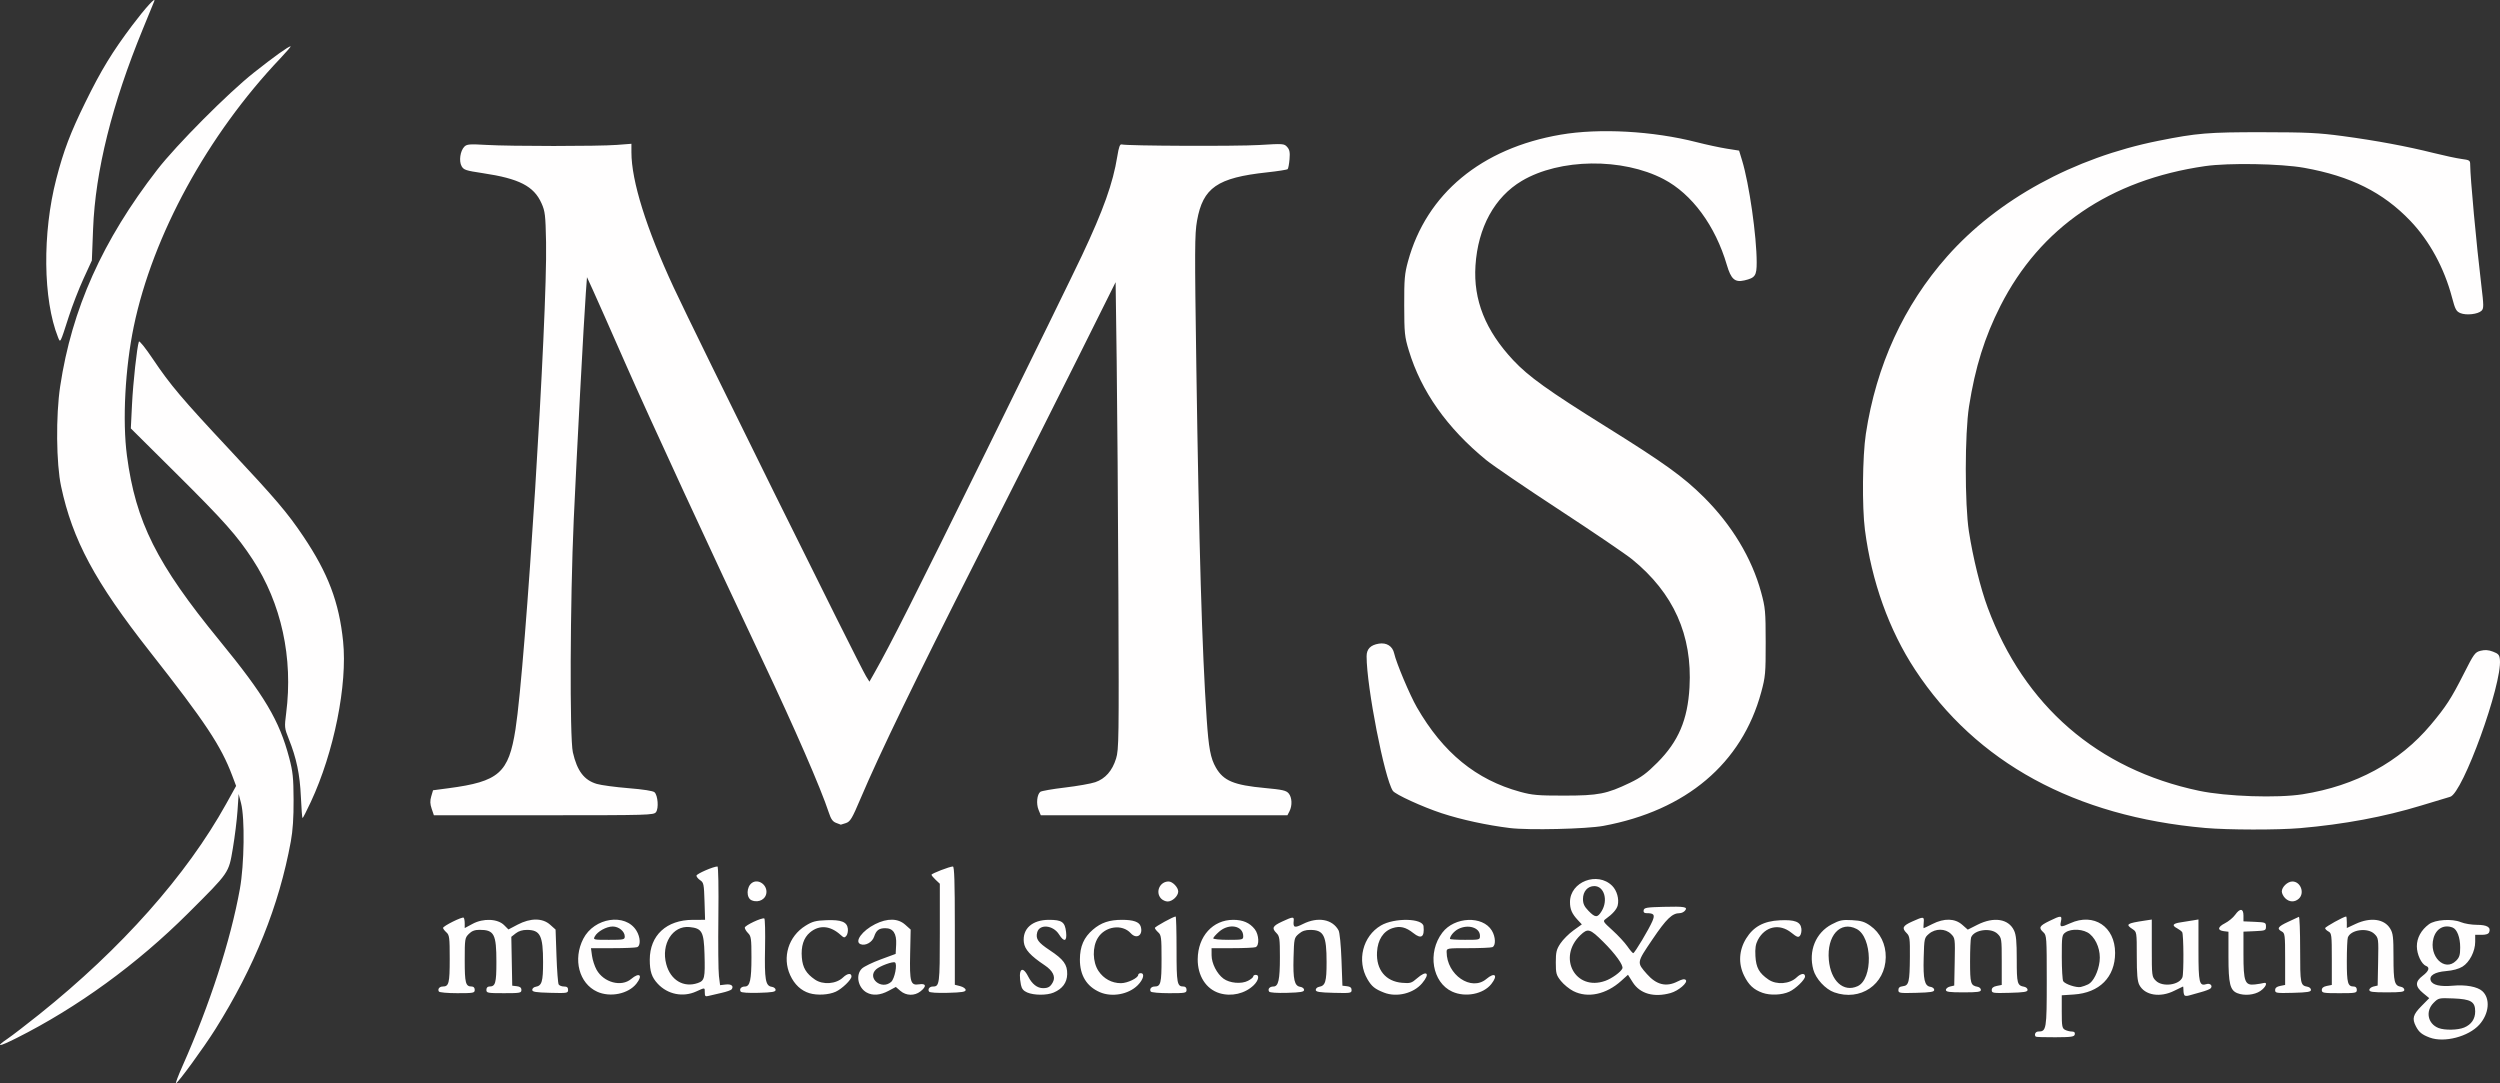 <?xml version="1.0" encoding="UTF-8" standalone="no"?>
<!-- Created with Inkscape (http://www.inkscape.org/) -->

<svg
   xmlns:dc="http://purl.org/dc/elements/1.1/"
   xmlns:cc="http://creativecommons.org/ns#"
   xmlns:rdf="http://www.w3.org/1999/02/22-rdf-syntax-ns#"
   xmlns:svg="http://www.w3.org/2000/svg"
   xmlns="http://www.w3.org/2000/svg"
   xmlns:sodipodi="http://sodipodi.sourceforge.net/DTD/sodipodi-0.dtd"
   xmlns:inkscape="http://www.inkscape.org/namespaces/inkscape"
   version="1.1"
   id="svg2"
   width="1499.654"
   height="649.769"
   viewBox="0 0 1499.654 649.769"
   sodipodi:docname="msc.svg"
   inkscape:version="0.92.3 (2405546, 2018-03-11)">
  <rect x="0" y="0" width="1499.654" height="649.769" fill="#333333" stroke="none"/>
  <defs
     id="defs6" />
  <sodipodi:namedview
     pagecolor="#ffffff"
     bordercolor="#666666"
     borderopacity="1"
     objecttolerance="10"
     gridtolerance="10"
     guidetolerance="10"
     inkscape:pageopacity="0"
     inkscape:pageshadow="2"
     inkscape:window-width="1965"
     inkscape:window-height="1108"
     id="namedview4"
     showgrid="false"
     fit-margin-top="0"
     fit-margin-left="0"
     fit-margin-right="0"
     fit-margin-bottom="0"
     inkscape:pagecheckerboard="true"
     inkscape:zoom="1.008"
     inkscape:cx="763.80437"
     inkscape:cy="365.2637"
     inkscape:window-x="2739"
     inkscape:window-y="193"
     inkscape:window-maximized="0"
     inkscape:current-layer="svg2" />
  <path
     style="fill:#fffefe;fill-opacity:1"
     d="m 109.446,639.522 c 16.375,-36.798 28.857,-75.301 34.443,-106.25 2.657,-14.72 3.037,-42.531 0.704,-51.5 l -1.431,-5.5 -0.691,10.094 c -0.38,5.552 -1.636,15.677 -2.791,22.5 -2.544,15.027 -1.921,14.122 -26.818,38.95 -30.619,30.535 -66.362,56.524 -103.074,74.947 -10.792,5.415 -12.91,5.505 -5.11,0.216 2.671,-1.811 11.161,-8.336 18.865,-14.5 C 72.753,569.111 111.893,525.046 135.614,482.308 l 6.022,-10.849 -2.319,-6.16 C 132.565,447.362 123.197,433.259 89.839,390.813 56.983,349.006 43.507,323.913 36.65,291.772 c -2.927,-13.719 -3.193,-42.443 -0.556,-60 6.981,-46.477 25.372,-87.513 58.263,-130 11.487,-14.838 42.54,-46.042 57.913,-58.194 12.204,-9.647 20.799,-15.806 22.057,-15.806 0.383,0 -2.401,3.263 -6.188,7.25 C 124.579,80.896 91.668,141.086 80.266,195.733 c -5.207,24.957 -6.891,56.675 -4.119,77.61 5.263,39.754 17.853,64.893 55.557,110.929 27.003,32.97 35.836,47.841 41.776,70.33 2.187,8.281 2.565,11.895 2.629,25.17 0.052,10.714 -0.462,18.433 -1.664,25 -7.055,38.523 -21.754,75.11 -45.198,112.5 -6.843,10.914 -22.56,32.492 -23.67,32.497 -0.381,0.002 1.36,-4.61 3.869,-10.247 z M 1457.511,622.404 c -4.663,-1.74 -6.472,-3.212 -8.306,-6.76 -2.391,-4.624 -1.75,-6.983 3.285,-12.095 l 4.719,-4.791 -3.719,-3.066 c -4.795,-3.953 -4.856,-6.816 -0.219,-10.352 3.723,-2.839 4.45,-4.989 2.006,-5.927 -2.741,-1.052 -5.498,-6.935 -5.502,-11.743 0,-5.087 2.567,-9.785 7.257,-13.259 3.752,-2.779 13.893,-3.437 19.147,-1.242 2.11,0.882 6.426,1.603 9.592,1.603 6.086,0 8.534,1.445 7.411,4.373 -0.429,1.117 -1.845,1.627 -4.517,1.627 h -3.893 v 4.184 c 0,5.685 -3.37,12.264 -7.633,14.898 -2.223,1.374 -5.819,2.345 -9.896,2.672 -6.777,0.544 -10.265,2.734 -9.118,5.723 1.023,2.665 5.685,3.731 13.268,3.032 7.632,-0.703 14.643,0.574 17.591,3.204 5.001,4.463 4.199,13.612 -1.775,20.223 -6.464,7.155 -21.03,10.929 -29.697,7.695 z m 20.661,-6.026 c 4.32,-1.805 6.599,-5.146 6.599,-9.673 0,-5.844 -2.562,-7.368 -13.082,-7.781 -8.74,-0.343 -8.921,-0.303 -11.896,2.673 -4.986,4.986 -3.495,12.528 2.978,15.068 3.698,1.451 11.594,1.304 15.401,-0.287 z m -4.856,-40.06 c 2.021,-2.021 2.454,-3.442 2.454,-8.05 0,-5.944 -1.878,-10.851 -4.545,-11.875 -5.188,-1.991 -9.913,0.653 -11.465,6.415 -2.916,10.829 6.676,20.388 13.555,13.509 z m -252.128,45.538 c -1.142,-1.14 -0.19,-3.083 1.511,-3.083 4.863,0 5.071,-1.252 5.071,-30.416 0,-26.004 -0.093,-27.358 -2,-29.084 -3.047,-2.758 -2.482,-3.847 3.522,-6.792 7.065,-3.465 7.796,-3.434 6.978,0.292 -0.78,3.551 -0.175,3.661 5.641,1.022 14.109,-6.402 26.859,2.06 26.859,17.826 0,14.496 -9.369,23.937 -24.75,24.942 l -7.25,0.473 v 9.833 c 0,8.698 0.223,9.953 1.934,10.868 1.064,0.569 2.897,1.035 4.073,1.035 1.47,0 2.037,0.529 1.814,1.689 -0.282,1.462 -1.845,1.697 -11.656,1.75 -6.232,0.034 -11.519,-0.126 -11.748,-0.356 z m 31.423,-31.384 c 3.074,-1.489 6.125,-7.616 6.853,-13.761 0.733,-6.189 -1.65,-12.883 -5.842,-16.41 -3.56,-2.995 -11.031,-3.492 -14.629,-0.972 -2.107,1.476 -2.222,2.241 -2.207,14.75 0.01,7.256 0.391,13.786 0.85,14.51 1.134,1.789 7.927,4.028 10.526,3.47 1.16,-0.249 3.162,-0.963 4.45,-1.587 z m -829.841,4.918 c 0,-3.13 0.275,-3.096 -5.141,-0.639 -7.946,3.606 -17.084,1.781 -23.046,-4.602 -3.646,-3.904 -4.814,-7.414 -4.814,-14.473 0,-14.597 10.03,-23.872 25.838,-23.893 l 7.338,-0.01 -0.338,-11.13 c -0.311,-10.24 -0.518,-11.249 -2.588,-12.622 -1.238,-0.821 -2.25,-2.052 -2.25,-2.736 0,-1.081 10.13,-5.512 12.603,-5.512 0.518,-1.6e-4 0.749,12.744 0.547,30.12 -0.193,16.566 -0.042,32.586 0.334,35.6 l 0.685,5.479 3.387,-0.395 c 3.336,-0.389 4.937,0.877 3.602,2.849 -0.362,0.534 -3.132,1.516 -6.157,2.181 -3.025,0.666 -6.513,1.478 -7.75,1.805 -1.912,0.505 -2.25,0.201 -2.25,-2.022 z m -4.143,-5.717 c 4.031,-1.405 4.399,-3.004 3.981,-17.294 -0.395,-13.515 -1.495,-15.509 -8.976,-16.271 -10.148,-1.034 -17.208,10.24 -13.962,22.295 2.583,9.592 10.414,14.248 18.956,11.27 z m 891.821,7.444 c -0.373,-0.373 -0.678,-1.728 -0.678,-3.011 0,-1.283 -0.113,-2.331 -0.25,-2.329 -0.138,0.002 -2.464,1.127 -5.17,2.5 -8.544,4.335 -17.817,2.806 -21.064,-3.471 -1.15,-2.225 -1.517,-6.422 -1.517,-17.368 0,-14.293 -0.024,-14.451 -2.5,-16.073 -4.434,-2.905 -3.61,-3.487 7.25,-5.126 l 4.25,-0.641 v 17.133 c 0,16.858 0.04,17.173 2.454,19.588 3.947,3.947 14.12,2.612 15.924,-2.09 0.873,-2.275 0.748,-25.719 -0.144,-27.055 -0.404,-0.605 -1.747,-1.633 -2.985,-2.285 -3.354,-1.766 -2.744,-2.863 2,-3.593 2.337,-0.36 5.713,-0.899 7.5,-1.199 l 3.25,-0.545 v 18.489 c 0,19.688 0.476,21.67 4.868,20.276 2.205,-0.7 3.877,1.113 2.394,2.596 -0.53,0.53 -3.169,1.548 -5.863,2.261 -2.694,0.713 -5.831,1.595 -6.971,1.96 -1.14,0.364 -2.377,0.358 -2.75,-0.015 z m -952.219,-2.224 c -10.873,-4.939 -14.675,-19.452 -8.328,-31.786 6.531,-12.69 25.249,-15.547 31.854,-4.86 2.437,3.943 2.661,9.064 0.434,9.919 -0.87,0.334 -7.456,0.607 -14.636,0.607 h -13.054 l 0.631,4.606 c 0.347,2.533 1.586,6.305 2.754,8.382 4.288,7.629 14.848,10.441 20.704,5.512 5.034,-4.236 7.204,-2.339 3.178,2.778 -4.842,6.156 -15.719,8.394 -23.537,4.843 z m 16.541,-33.12 c 0,-3.058 -3.558,-6.001 -7.25,-5.996 -3.77,0.004 -9.135,2.978 -10.721,5.943 -1.073,2.005 -0.872,2.054 8.436,2.054 8.869,0 9.535,-0.14 9.535,-2 z m 110.791,34.012 c -5.011,-1.51 -9.01,-5.247 -11.548,-10.791 -4.933,-10.775 -1.03,-23.367 9.204,-29.695 4.134,-2.556 6.074,-3.071 12.474,-3.314 8.992,-0.341 12.427,1.022 12.901,5.121 0.177,1.533 -0.228,3.45 -0.9,4.26 -1.065,1.284 -1.492,1.226 -3.322,-0.444 -6.271,-5.723 -12.905,-6.289 -18.504,-1.578 -3.807,3.204 -5.441,8.257 -4.875,15.081 0.502,6.051 2.602,9.569 7.871,13.186 4.8,3.295 12.699,2.694 16.849,-1.282 2.626,-2.516 5.059,-2.792 5.059,-0.574 0,1.936 -5.676,7.42 -9.459,9.138 -4.202,1.909 -11.083,2.298 -15.75,0.891 z m 34.319,-0.407 c -5.249,-2.909 -6.769,-10.697 -2.813,-14.414 1.264,-1.187 6.326,-3.643 11.25,-5.457 l 8.953,-3.299 0.298,-5.669 c 0.345,-6.552 -1.821,-9.777 -6.548,-9.75 -3.784,0.021 -5.41,1.258 -6.672,5.075 -1.116,3.376 -5.192,5.655 -8.111,4.535 -3.895,-1.495 0.945,-8.157 8.753,-12.048 7.343,-3.659 13.673,-3.539 18.014,0.341 l 3.266,2.919 -0.314,14.527 c -0.371,17.126 0.229,19.154 5.411,18.313 4.235,-0.687 4.585,1.247 0.768,4.249 -3.553,2.795 -8.557,2.672 -12.006,-0.295 l -2.752,-2.367 -4.452,2.367 c -4.953,2.634 -9.443,2.968 -13.044,0.972 z m 14.672,-6.354 c 2.121,-1.852 3.866,-10.731 2.299,-11.7 -1.201,-0.742 -9.089,2.146 -11.282,4.131 -5.708,5.166 3.169,12.645 8.983,7.569 z m 81.615,6.321 c -2.256,-0.982 -3.28,-2.234 -3.75,-4.586 -1.836,-9.182 0.699,-12.147 4.319,-5.051 2.358,4.622 5.487,7.072 9.006,7.051 3.087,-0.019 4.382,-0.827 5.878,-3.669 1.693,-3.216 -0.074,-6.815 -4.936,-10.054 -8.542,-5.692 -12.007,-9.502 -12.515,-13.764 -0.971,-8.135 5.011,-13.497 15.058,-13.497 7.782,0 9.596,1.291 10.275,7.311 0.642,5.694 -1.169,6.301 -4.238,1.423 -3.556,-5.654 -11.791,-6.379 -13.103,-1.154 -0.976,3.889 0.527,6.01 7.55,10.658 8.314,5.502 10.587,8.623 10.463,14.359 -0.11,5.075 -2.839,8.782 -8.121,11.033 -4.063,1.731 -11.841,1.703 -15.885,-0.058 z m 43.61,-0.164 c -7.941,-3.444 -12.018,-10.117 -11.985,-19.617 0.028,-7.895 2.37,-13.258 7.835,-17.935 4.895,-4.19 9.855,-5.855 17.444,-5.855 6.822,0 10.321,1.234 11.181,3.943 1.646,5.186 -2.424,7.988 -5.948,4.095 -5.154,-5.695 -15.375,-4.256 -19.738,2.78 -3.388,5.462 -3.223,14.427 0.365,19.849 3.081,4.656 8.012,7.335 13.49,7.33 3.891,-0.004 10.349,-3.112 10.349,-4.982 0,-0.558 0.675,-1.015 1.5,-1.015 2.59,0 1.637,3.796 -1.822,7.255 -5.473,5.473 -15.424,7.295 -22.671,4.152 z m 71.784,0.605 c -8.08,-2.436 -13.201,-10.433 -13.099,-20.459 0.139,-13.689 9.067,-23.553 21.318,-23.553 5.801,0 9.882,1.776 12.902,5.615 2.557,3.251 2.868,9.872 0.507,10.778 -0.87,0.334 -7.17,0.607 -14,0.607 h -12.418 l 0.016,4.25 c 0.019,4.887 3.168,11.087 7.119,14.016 3.693,2.738 10.734,3.37 14.699,1.32 1.741,-0.9 3.166,-2.075 3.166,-2.611 0,-0.536 0.675,-0.974 1.5,-0.974 2.41,0 1.73,3.405 -1.25,6.26 -5.262,5.04 -13.305,6.908 -20.459,4.752 z m 14.209,-34.183 c 0,-6.348 -8.512,-7.952 -14.465,-2.725 -1.944,1.707 -3.535,3.507 -3.535,4 0,0.493 4.05,0.896 9,0.896 8.57,0 9,-0.104 9,-2.171 z m 84.5,33.845 c -5.534,-2.166 -7.423,-3.686 -9.965,-8.023 -6.532,-11.147 -2.861,-25.859 8.048,-32.252 8.078,-4.734 25.099,-4.419 25.575,0.473 0.631,6.482 -1.379,7.84 -6.076,4.104 -4.568,-3.634 -8.063,-4.467 -12.54,-2.989 -5.552,1.832 -8.895,7.008 -9.293,14.384 -0.568,10.55 5.185,17.587 15.049,18.405 4.905,0.407 5.694,0.171 8.923,-2.664 5.937,-5.213 8.15,-3.082 3.07,2.955 -5.116,6.08 -15.227,8.568 -22.791,5.608 z m 40.884,-0.587 c -12.039,-5.467 -15.054,-23.476 -5.932,-35.435 7.298,-9.568 24.152,-10.268 29.663,-1.232 2.325,3.813 2.487,9.135 0.304,9.973 -0.87,0.334 -7.395,0.607 -14.5,0.607 -12.732,0 -12.918,0.033 -12.913,2.25 0.034,13.779 14.785,23.846 23.812,16.25 5.149,-4.333 7.183,-2.313 3.011,2.991 -4.781,6.079 -15.537,8.187 -23.445,4.596 z m 16.616,-33.53 c 0,-4.894 -7.109,-7.103 -13.02,-4.046 -2.553,1.32 -4.98,4.207 -4.98,5.924 0,0.311 4.05,0.566 9,0.566 8.878,0 9,-0.033 9,-2.443 z m 56.02,33.193 c -2.422,-1.238 -5.78,-3.979 -7.462,-6.093 -2.774,-3.486 -3.058,-4.513 -3.058,-11.073 0,-6.232 0.384,-7.81 2.779,-11.43 1.529,-2.31 5.042,-5.825 7.808,-7.812 l 5.028,-3.613 -2.435,-2.615 c -3.511,-3.77 -4.681,-6.472 -4.673,-10.799 0.021,-12.187 16.528,-18.508 25.335,-9.701 2.816,2.816 4.241,7.929 3.278,11.765 -0.588,2.342 -3.125,5.21 -7.12,8.047 -1.92,1.364 -1.758,1.639 4.041,6.892 3.323,3.009 7.321,7.319 8.886,9.577 1.565,2.258 3.148,4.105 3.518,4.105 0.845,0 9.575,-14.607 11.539,-19.307 1.591,-3.807 0.904,-4.693 -3.639,-4.693 -1.358,0 -1.885,-0.557 -1.656,-1.75 0.292,-1.525 1.807,-1.787 11.762,-2.035 12.918,-0.322 14.919,0.031 13.039,2.296 -0.679,0.818 -2.102,1.488 -3.162,1.488 -4.503,0 -7.954,3.32 -16.344,15.726 -9.566,14.144 -9.505,13.763 -3.327,20.8 5.686,6.475 11.589,7.917 18.336,4.478 2.759,-1.406 4.224,-1.682 4.962,-0.933 1.485,1.509 -4.36,6.532 -9.151,7.862 -10.003,2.778 -18.312,0.408 -22.659,-6.463 l -2.855,-4.513 -4.005,3.618 c -9.051,8.177 -20.172,10.564 -28.764,6.174 z m 19.144,-6.146 c 3.984,-1.423 9.363,-5.315 10.265,-7.428 0.786,-1.841 -4.184,-8.759 -11.5,-16.008 -7.958,-7.884 -9.2,-8.25 -13.648,-4.017 -14.071,13.392 -2.988,33.836 14.883,27.453 z m -2.153,-41.854 c 3.99,-6.545 1.5,-15 -4.419,-15 -3.966,0 -6.792,3.216 -6.792,7.727 0,2.855 0.768,4.513 3.296,7.122 4.1,4.23 5.412,4.255 7.915,0.151 z m 96.489,49.028 c -5.294,-1.877 -8.312,-4.695 -11.074,-10.34 -3.528,-7.211 -3.072,-15.242 1.264,-22.255 4.376,-7.078 10.553,-10.428 20.098,-10.899 9.131,-0.451 12.551,0.874 13.034,5.05 0.177,1.533 -0.204,3.421 -0.847,4.196 -0.98,1.181 -1.817,0.888 -5.175,-1.81 -7.125,-5.726 -15.789,-3.85 -20.104,4.352 -1.332,2.531 -1.712,5.062 -1.453,9.668 0.391,6.949 2.221,10.237 7.849,14.1 4.801,3.295 12.699,2.694 16.849,-1.282 2.626,-2.516 5.059,-2.792 5.059,-0.574 0,1.936 -5.676,7.42 -9.459,9.138 -4.449,2.021 -11.394,2.306 -16.041,0.658 z m 43,-0.281 c -5.272,-1.865 -11.063,-8.16 -12.535,-13.627 -3.016,-11.202 1.419,-22.104 11.05,-27.163 4.792,-2.517 6.331,-2.834 12.191,-2.514 5.474,0.299 7.486,0.914 10.945,3.346 5.98,4.203 9.372,11.137 9.264,18.934 -0.228,16.331 -15.268,26.559 -30.916,21.024 z m 14.033,-3.694 c 9.303,-4.239 8.873,-29.439 -0.586,-34.33 -9.793,-5.064 -17.974,4.065 -16.669,18.6 1.133,12.624 8.778,19.593 17.255,15.731 z m 227.769,4.185 c -4.343,-1.749 -5.302,-5.707 -5.302,-21.872 v -14.983 l -2.673,-0.316 c -4.103,-0.486 -3.882,-2.493 0.523,-4.74 2.19,-1.117 4.95,-3.391 6.133,-5.054 2.939,-4.127 5.016,-3.948 5.016,0.432 v 3.454 l 6.75,0.296 c 6.455,0.283 6.75,0.405 6.75,2.796 0,2.391 -0.295,2.513 -6.75,2.796 l -6.75,0.296 v 13.732 c 0,16.345 0.879,18.64 6.872,17.94 1.995,-0.233 4.303,-0.613 5.128,-0.843 2.814,-0.787 1.516,2.49 -1.898,4.791 -3.561,2.4 -9.621,2.961 -13.8,1.278 z M 263.27,594.772 c -0.891,-1.442 0.335,-3 2.359,-3 3.643,0 4.141,-1.989 4.141,-16.545 0,-12.875 -0.18,-14.308 -2,-15.955 -1.1,-0.995 -2,-2.184 -2,-2.641 0,-1.148 11.612,-6.914 12.38,-6.146 0.341,0.341 0.62,1.883 0.62,3.426 v 2.805 l 4.75,-2.553 c 6.415,-3.447 15.018,-3.078 18.908,0.813 l 2.57,2.57 5.488,-2.887 c 7.733,-4.068 14.944,-4.056 19.519,0.031 l 3.266,2.918 0.548,15.851 c 0.302,8.718 0.891,16.405 1.309,17.082 0.418,0.677 1.859,1.231 3.202,1.231 1.788,0 2.441,0.544 2.441,2.034 0,1.937 -0.514,2.02 -10.75,1.75 -8.718,-0.23 -10.75,-0.565 -10.75,-1.77 0,-0.817 0.9,-1.643 2,-1.834 3.78,-0.658 4.5,-3.027 4.5,-14.805 0,-15.911 -1.675,-19.281 -9.615,-19.342 -2.7,-0.021 -5.031,0.688 -6.776,2.061 l -2.661,2.093 0.276,14.657 0.276,14.657 2.75,0.316 c 1.943,0.224 2.75,0.884 2.75,2.25 0,1.789 -0.787,1.934 -10.5,1.934 -9.833,0 -10.5,-0.127 -10.5,-2 0,-1.259 0.667,-2 1.8,-2 3.629,0 4.2,-2.006 4.2,-14.75 0,-16.736 -1.323,-19.25 -10.127,-19.25 -2.875,0 -4.638,0.674 -6.418,2.455 -2.361,2.361 -2.455,2.964 -2.455,15.8 0,13.776 0.525,15.745 4.2,15.745 1.133,0 1.8,0.741 1.8,2 0,1.872 -0.667,2 -10.441,2 -5.882,0 -10.711,-0.437 -11.059,-1 z m 181.021,0.034 c -0.946,-1.531 0.324,-3.034 2.563,-3.034 3.039,0 3.916,-3.936 3.916,-17.565 0,-11.102 -0.214,-12.649 -2,-14.435 -1.1,-1.1 -2,-2.592 -2,-3.316 0,-1.318 10.241,-6.14 11.716,-5.516 0.431,0.182 0.629,8.207 0.44,17.832 -0.372,18.955 0.27,22.639 4.04,23.173 1.267,0.18 2.304,1.002 2.304,1.827 0,1.216 -1.923,1.554 -10.17,1.784 -6.234,0.174 -10.417,-0.116 -10.809,-0.75 z m 112.999,-10e-4 c -0.909,-1.471 0.296,-3.033 2.339,-3.033 3.967,0 4.141,-1.346 4.141,-32.026 v -29.626 l -2.5,-2.349 c -1.375,-1.292 -2.5,-2.66 -2.5,-3.04 0,-0.74 10.935,-4.96 12.853,-4.96 0.842,0 1.147,9.454 1.147,35.471 v 35.471 l 3.25,0.842 c 1.788,0.463 3.25,1.489 3.25,2.279 0,1.141 -2.194,1.495 -10.671,1.719 -6.571,0.174 -10.916,-0.114 -11.309,-0.75 z m 132.98,-0.033 c -0.891,-1.442 0.335,-3 2.359,-3 3.643,0 4.141,-1.989 4.141,-16.545 0,-12.875 -0.18,-14.308 -2,-15.955 -1.1,-0.995 -2,-2.184 -2,-2.641 0,-0.736 11.133,-6.859 12.471,-6.859 0.291,0 0.529,8.91 0.529,19.8 0,20.493 0.323,22.2 4.2,22.2 1.133,0 1.8,0.741 1.8,2 0,1.872 -0.667,2 -10.441,2 -5.882,0 -10.711,-0.437 -11.059,-1 z m 71.021,0.034 c -0.946,-1.531 0.324,-3.034 2.563,-3.034 3.039,0 3.916,-3.936 3.916,-17.565 0,-11.102 -0.214,-12.649 -2,-14.435 -3.027,-3.027 -2.44,-4.273 3.274,-6.936 6.464,-3.013 7.283,-3.079 7.008,-0.564 -0.462,4.229 0.449,4.553 5.574,1.979 8.901,-4.471 17.685,-2.886 21.334,3.849 0.674,1.244 1.419,8.8 1.744,17.672 l 0.567,15.5 2.75,0.316 c 1.961,0.226 2.75,0.881 2.75,2.284 0,1.852 -0.63,1.951 -10.75,1.684 -8.718,-0.23 -10.75,-0.565 -10.75,-1.77 0,-0.817 0.9,-1.643 2,-1.834 3.78,-0.658 4.5,-3.027 4.5,-14.805 0,-15.953 -1.668,-19.281 -9.694,-19.342 -3.022,-0.023 -4.979,0.642 -7,2.379 -2.739,2.353 -2.814,2.694 -3.13,14.25 -0.36,13.138 0.531,17.017 4.021,17.512 1.267,0.18 2.304,1.002 2.304,1.827 0,1.216 -1.923,1.554 -10.17,1.784 -6.234,0.174 -10.417,-0.116 -10.809,-0.75 z m 377.479,-0.934 c 0,-1.395 0.789,-2.059 2.711,-2.284 3.58,-0.418 4.067,-2.461 4.19,-17.566 0.09,-10.993 -0.105,-12.455 -1.9,-14.25 -3.071,-3.071 -2.452,-4.399 3.25,-6.973 6.923,-3.125 7.304,-3.085 6.936,0.723 -0.173,1.788 -0.173,3.248 0,3.246 0.173,-0.002 2.528,-1.127 5.234,-2.5 7.067,-3.585 13.451,-3.427 17.859,0.444 l 3.348,2.94 5.828,-2.94 c 9.797,-4.942 18.596,-3.57 21.911,3.418 1.271,2.678 1.635,6.557 1.635,17.422 0,14.547 0.288,15.595 4.5,16.377 1.1,0.204 2,1.04 2,1.858 0,1.205 -2.032,1.54 -10.75,1.77 -10.011,0.264 -10.75,0.153 -10.75,-1.625 0,-1.321 0.924,-2.094 3,-2.509 l 3,-0.6 v -14.07 c 0,-13.606 -0.081,-14.152 -2.454,-16.525 -3.947,-3.947 -14.12,-2.612 -15.924,2.09 -0.342,0.89 -0.621,7.377 -0.621,14.415 0,13.302 0.332,14.423 4.5,15.197 1.1,0.204 2,1.04 2,1.858 0,1.221 -1.876,1.486 -10.5,1.486 -8.522,0 -10.5,-0.274 -10.5,-1.455 0,-0.8 1.125,-1.72 2.5,-2.044 l 2.5,-0.589 0.278,-14.224 c 0.273,-13.983 0.235,-14.266 -2.205,-16.706 -3.38,-3.38 -9.379,-3.412 -13.267,-0.071 -2.739,2.353 -2.814,2.694 -3.13,14.25 -0.36,13.138 0.531,17.017 4.021,17.512 1.267,0.18 2.304,1.002 2.304,1.827 0,1.223 -1.987,1.552 -10.75,1.784 -10.12,0.267 -10.75,0.169 -10.75,-1.684 z m 226,0.059 c 0,-1.321 0.924,-2.094 3,-2.509 l 3,-0.6 v -15.49 c 0,-14.466 -0.132,-15.561 -2,-16.56 -3.186,-1.705 -2.391,-2.929 3.75,-5.775 3.163,-1.466 6.088,-2.828 6.5,-3.028 0.412,-0.2 0.75,8.619 0.75,19.598 0,20.868 0.138,21.552 4.5,22.362 1.1,0.204 2,1.04 2,1.858 0,1.205 -2.032,1.54 -10.75,1.77 -10.011,0.264 -10.75,0.153 -10.75,-1.625 z m 28,-0.034 c 0,-1.283 0.947,-2.064 3,-2.475 l 3,-0.6 v -15.49 c 0,-14.466 -0.132,-15.561 -2,-16.56 -1.1,-0.589 -2,-1.492 -2,-2.007 0,-0.764 11.226,-6.993 12.603,-6.993 0.219,0 0.397,1.554 0.397,3.454 v 3.454 l 5.25,-2.444 c 8.931,-4.158 17.198,-3.058 20.746,2.761 1.745,2.862 1.997,5.047 2.001,17.334 0,14.719 0.571,16.936 4.504,17.62 1.1,0.191 2,1.017 2,1.834 0,1.221 -1.876,1.486 -10.5,1.486 -8.522,0 -10.5,-0.274 -10.5,-1.455 0,-0.8 1.125,-1.72 2.5,-2.044 l 2.5,-0.589 0.278,-14.224 c 0.273,-13.983 0.235,-14.266 -2.205,-16.706 -3.973,-3.973 -14.14,-2.659 -15.952,2.063 -0.342,0.89 -0.621,7.342 -0.621,14.337 0,13.126 0.553,15.118 4.2,15.118 1.133,0 1.8,0.741 1.8,2 0,1.873 -0.667,2 -10.5,2 -9.6,0 -10.5,-0.161 -10.5,-1.875 z M 450.956,540.089 c -3.428,-1.372 -3.289,-8.211 0.214,-10.551 3.536,-2.361 8.6,0.823 8.6,5.408 0,4.29 -4.453,6.887 -8.815,5.142 z m 245.47,-1.145 c -3.507,-3.875 -0.68,-10.171 4.568,-10.171 2.387,0 5.777,3.521 5.777,6 0,2.714 -3.475,6 -6.345,6 -1.29,0 -3.09,-0.823 -4,-1.829 z m 674.345,-0.171 c -1.1,-1.1 -2,-2.9 -2,-4 0,-2.714 3.475,-6 6.345,-6 4.969,0 7.549,6.976 3.826,10.345 -2.459,2.225 -5.739,2.087 -8.171,-0.345 z M 905.77,496.717 c -13.789,-1.685 -29.193,-5.028 -40.928,-8.881 -11.529,-3.786 -27.878,-11.279 -29.324,-13.44 -5.033,-7.519 -15.74,-62.406 -15.747,-80.719 -10e-4,-4.349 2.341,-6.762 7.355,-7.575 4.657,-0.756 8.233,1.524 9.184,5.855 1.233,5.615 9.402,25.01 13.611,32.315 15.72,27.286 35.513,43.476 62.012,50.721 7.25,1.982 10.683,2.278 26.337,2.267 20.562,-0.013 25.49,-0.972 39.444,-7.676 6.745,-3.241 10.071,-5.691 16.532,-12.184 12.602,-12.664 18.125,-25.631 19.221,-45.128 1.756,-31.26 -9.541,-56.473 -34.374,-76.716 -3.752,-3.059 -23.365,-16.387 -43.585,-29.619 -20.219,-13.232 -40.019,-26.721 -44,-29.977 -23.433,-19.165 -38.986,-41.182 -46.403,-65.689 -2.52,-8.326 -2.727,-10.349 -2.77,-27 -0.041,-15.805 0.236,-19.037 2.272,-26.5 11.055,-40.527 43.997,-67.851 91.614,-75.992 23.245,-3.974 55.335,-2.196 81.549,4.517 5.775,1.479 13.862,3.22 17.971,3.87 l 7.471,1.181 1.818,5.962 c 4.235,13.892 8.741,45.395 8.741,61.113 0,7.978 -0.887,9.269 -7.404,10.788 -5.662,1.319 -7.987,-0.729 -10.483,-9.232 -6.929,-23.605 -20.958,-42.656 -37.943,-51.526 -24.713,-12.905 -62.284,-12.444 -85.04,1.044 -16.356,9.695 -26.351,27.959 -27.82,50.836 -1.325,20.646 5.959,38.895 22.645,56.732 9.176,9.809 20.951,18.251 55.545,39.823 34.962,21.801 46.47,30.081 58.716,42.245 16.855,16.741 28.867,36.672 34.438,57.14 2.534,9.309 2.723,11.382 2.742,30 0.019,18.652 -0.163,20.674 -2.689,30 -11.554,42.649 -44.991,70.95 -94.694,80.148 -10.079,1.865 -44.788,2.669 -56.013,1.297 z m 417,-0.059 c -78.08,-6.894 -137.347,-39.221 -173.963,-94.886 -15.634,-23.767 -26.131,-53.048 -30.114,-84 -1.768,-13.74 -1.473,-44.142 0.557,-57.5 6.249,-41.1 22.715,-77.025 48.814,-106.5 30.265,-34.18 75.885,-59.137 126.705,-69.315 23.148,-4.636 29.838,-5.187 62.5,-5.151 26.506,0.03 33.464,0.366 48,2.316 19.958,2.678 38.487,6.125 54.5,10.138 6.325,1.585 13.863,3.194 16.75,3.575 4.88,0.645 5.25,0.886 5.25,3.42 0,7.493 3.722,47.801 6.677,72.31 1.494,12.392 1.507,13.95 0.131,15.327 -2.095,2.095 -9.142,2.898 -12.655,1.443 -2.527,-1.047 -3.153,-2.21 -5.049,-9.386 -4.677,-17.704 -13.494,-33.919 -24.989,-45.955 -16.361,-17.132 -35.799,-26.839 -63.759,-31.84 -14,-2.505 -45.328,-3.04 -59.356,-1.015 -57.072,8.24 -98.91,36.814 -122.797,83.864 -9.465,18.643 -15.157,36.864 -18.829,60.269 -2.56,16.319 -2.605,58.676 -0.079,75 2.443,15.792 6.953,34.066 11.288,45.733 21.873,58.873 65.887,97.018 126.754,109.853 16.381,3.454 47.059,4.484 62.164,2.088 31.872,-5.057 58.017,-19.233 76.858,-41.673 9.08,-10.815 12.334,-15.839 19.732,-30.467 6.192,-12.244 6.809,-13.088 10.185,-13.943 2.596,-0.658 4.653,-0.509 7.409,0.535 3.232,1.225 3.864,1.953 4.137,4.769 1.426,14.739 -22.297,80.207 -29.822,82.302 -1.375,0.383 -9.25,2.756 -17.5,5.275 -22.067,6.737 -46.303,11.256 -72.5,13.519 -13.4,1.158 -43.334,1.103 -57,-0.103 z m -821.191,-3.029 c -2.043,-0.748 -3.102,-2.233 -4.398,-6.171 -4.873,-14.8 -20.353,-50.36 -39.913,-91.686 -30.198,-63.803 -67.805,-145.205 -82.004,-177.5 -8.947,-20.35 -17.818,-40.375 -19.713,-44.5 l -3.447,-7.5 -0.688,9.5 c -1.22,16.855 -5.516,97.416 -7.253,136 -2.18,48.44 -2.493,130.865 -0.53,139.5 2.534,11.143 6.738,16.71 14.32,18.962 2.621,0.778 11.189,1.933 19.04,2.565 8.973,0.723 14.781,1.636 15.636,2.458 2.017,1.939 2.588,9.625 0.884,11.897 -1.357,1.81 -3.958,1.883 -67.328,1.892 l -65.917,0.009 -1.32,-3.892 c -0.995,-2.933 -1.057,-4.78 -0.253,-7.499 l 1.067,-3.608 9.253,-1.222 c 30.289,-4.001 36.093,-9.106 40.208,-35.369 6.112,-39.004 19.224,-247.916 18.339,-292.193 -0.326,-16.305 -0.582,-18.498 -2.719,-23.294 -4.603,-10.327 -13.4,-14.845 -35.254,-18.105 -10.168,-1.517 -11.433,-1.935 -12.704,-4.201 -1.707,-3.041 -0.819,-9.199 1.688,-11.706 1.48,-1.48 3.151,-1.61 13.194,-1.028 14.872,0.861 66.936,0.856 78.25,-0.009 l 8.75,-0.668 v 5.125 c 0,17.126 8.906,45.632 25.272,80.887 12.836,27.65 111.184,226.422 115.445,233.324 l 2.052,3.324 3.016,-5.324 c 9.691,-17.107 23.514,-44.521 67.479,-133.824 26.942,-54.725 52.567,-107.102 56.945,-116.394 12.944,-27.473 18.666,-43.52 21.255,-59.606 0.901,-5.599 1.566,-7.404 2.622,-7.122 3.351,0.896 68.749,1.166 82.415,0.34 14.524,-0.878 15.059,-0.84 16.854,1.177 1.456,1.636 1.76,3.212 1.418,7.343 -0.24,2.893 -0.744,5.567 -1.12,5.943 -0.376,0.376 -5.949,1.252 -12.383,1.946 -29.829,3.219 -38.446,9.171 -41.979,28.993 -1.422,7.98 -1.464,16.926 -0.412,88.379 1.576,107.018 3.41,169.328 6.192,210.383 1.204,17.767 2.329,23.725 5.533,29.301 4.557,7.931 10.797,10.53 29.397,12.249 10.551,0.975 12.773,1.477 14.25,3.221 2.034,2.401 2.255,7.307 0.485,10.742 l -1.235,2.397 -73.972,-0.009 -73.972,-0.009 -1.355,-3.32 c -1.47,-3.603 -0.914,-9.145 1.076,-10.728 0.673,-0.535 7.299,-1.692 14.724,-2.571 7.425,-0.879 15.624,-2.324 18.22,-3.211 6.022,-2.058 10.225,-6.831 12.503,-14.2 1.66,-5.369 1.751,-11.803 1.392,-98.246 -0.212,-50.875 -0.674,-113.875 -1.026,-140 l -0.641,-47.499 -23.173,46.5 c -12.745,25.575 -39.83,79.35 -60.189,119.5 -36.458,71.899 -58.195,116.771 -69.618,143.713 -5.128,12.095 -6.165,13.835 -8.79,14.75 -1.637,0.571 -3.021,1.002 -3.076,0.958 -0.055,-0.043 -1.312,-0.522 -2.792,-1.064 z M 180.491,478.022 c -0.601,-13.51 -2.618,-23.155 -7.279,-34.804 -2.581,-6.451 -2.634,-6.98 -1.557,-15.381 4.262,-33.232 -2.859,-65.86 -20.145,-92.306 -9.262,-14.169 -17.18,-23.08 -45.541,-51.244 L 78.479,256.988 79.186,242.63 c 0.648,-13.145 2.977,-34.433 4.127,-37.713 0.268,-0.765 3.939,3.805 8.434,10.5 10.415,15.515 17.363,23.724 46.006,54.356 27.879,29.814 34.68,37.808 44.157,51.904 14.904,22.168 21.49,39.534 23.9,63.017 2.674,26.053 -5.483,66.661 -19.352,96.339 -2.503,5.357 -4.742,9.74 -4.976,9.74 -0.234,0 -0.68,-5.737 -0.992,-12.75 z m -145.7,-275.75 c -8.994,-22.543 -9.426,-62.481 -1.027,-94.933 4.421,-17.082 8.411,-27.594 17.485,-46.067 9.455,-19.249 16.091,-30.141 28.026,-46 C 87.159,4.795 93.767,-2.449 92.501,0.772 92.177,1.597 89.138,9.022 85.747,17.272 67.176,62.463 57.195,102.512 55.84,137.272 l -0.741,19 -5.047,11 c -2.776,6.05 -6.709,16.175 -8.74,22.5 -5.321,16.569 -5.081,16.108 -6.52,12.5 z"
     id="path817"
     inkscape:connector-curvature="0" />
</svg>
